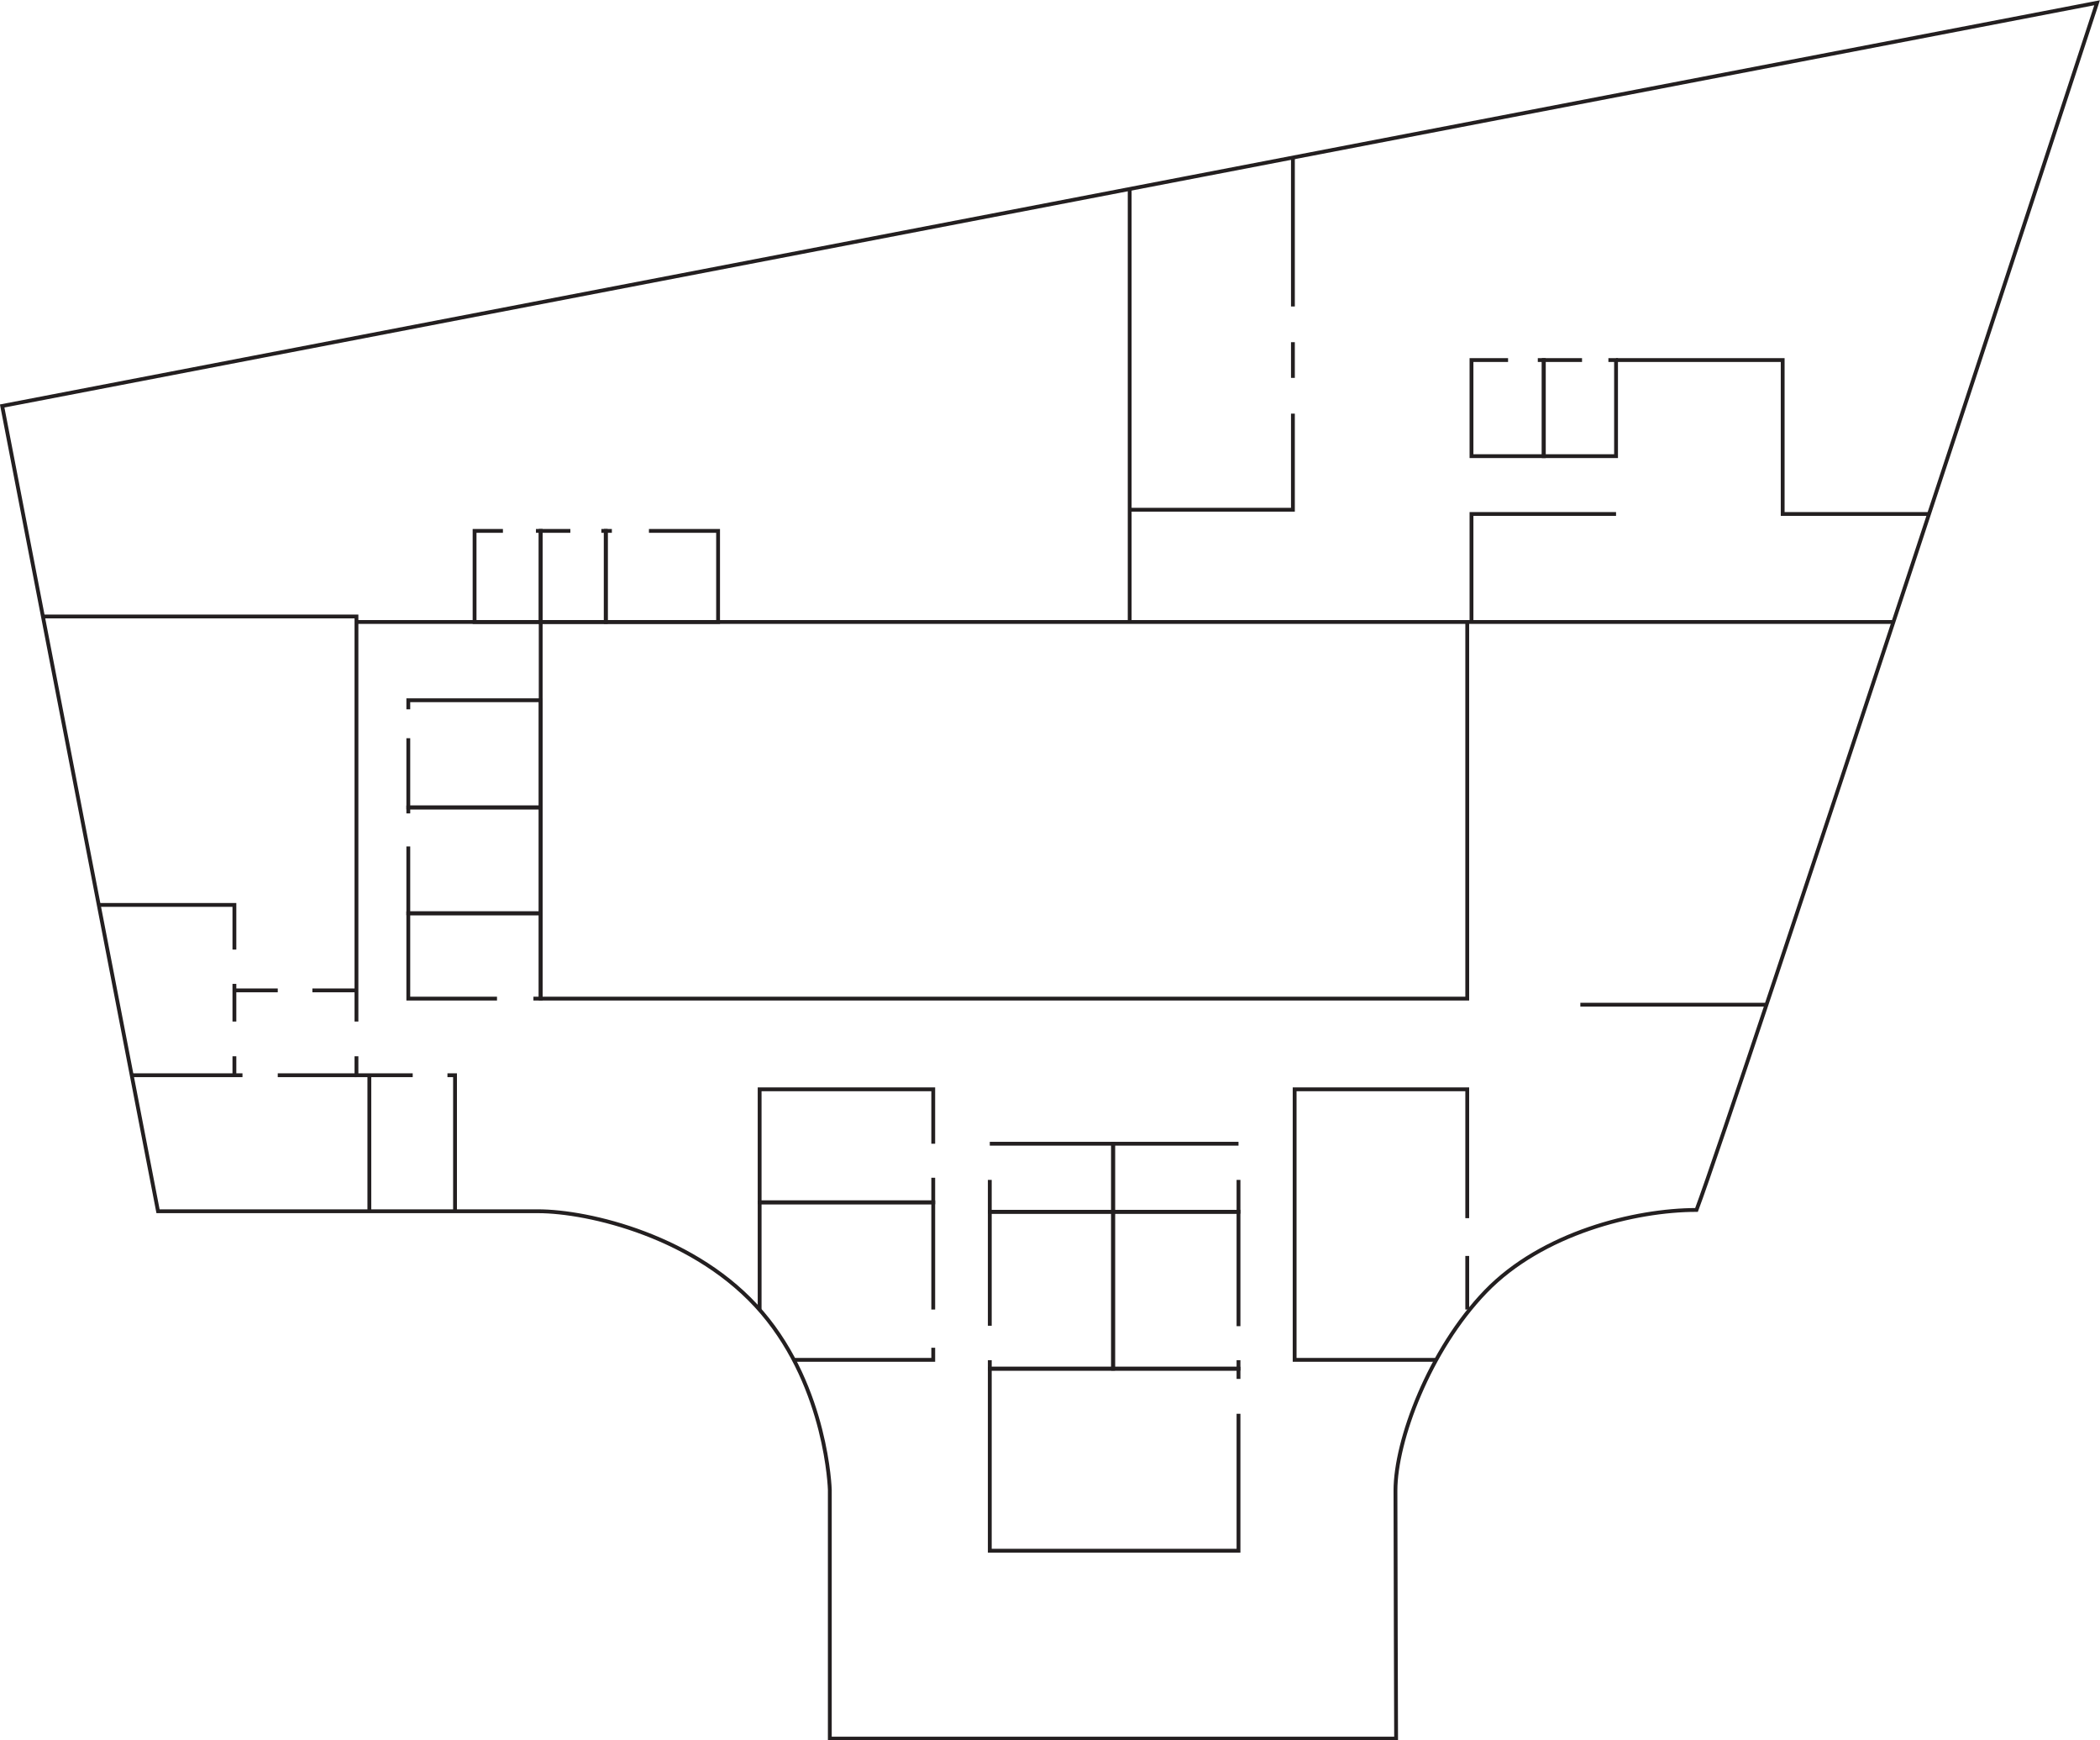 <svg id="Layer_2" data-name="Layer 2" xmlns="http://www.w3.org/2000/svg" viewBox="0 0 548.83 454.72">
  <defs>
    <style>
      .cls-1 {
        fill: none;
        stroke: #231f20;
        stroke-miterlimit: 10;
      }
    </style>
  </defs>
  <title>GD-floors-3</title>
  <path class="cls-1" d="M102,187l40.73,210.41h99.31c13.18,0,41.6,6.58,58.58,26.51s17.68,46.28,17.68,46.28v65h148s-.17-51.82-.17-64.82,8.84-36.74,23.57-52,39-21.31,55.11-21.31c10.4-27.73,104.69-315.43,104.69-315.43Z" transform="translate(-101.43 -80.92)"/>
  <polyline class="cls-1" points="116.94 280.95 118.92 280.95 118.92 316.43"/>
  <polyline class="cls-1" points="107.86 280.95 93.16 280.95 93.16 276"/>
  <polyline class="cls-1" points="93.16 266.92 93.16 161.08 11.24 161.08"/>
  <line class="cls-1" x1="96.53" y1="280.95" x2="96.53" y2="316.43"/>
  <line class="cls-1" x1="93.16" y1="280.95" x2="72.59" y2="280.95"/>
  <line class="cls-1" x1="63.37" y1="280.95" x2="34.45" y2="280.95"/>
  <line class="cls-1" x1="61.26" y1="280.95" x2="61.26" y2="276"/>
  <line class="cls-1" x1="61.26" y1="266.92" x2="61.26" y2="257.08"/>
  <line class="cls-1" x1="93.16" y1="258.78" x2="81.64" y2="258.78"/>
  <line class="cls-1" x1="72.59" y1="258.78" x2="61.26" y2="258.78"/>
  <polyline class="cls-1" points="61.26 248.12 61.26 236.45 25.83 236.45"/>
  <polyline class="cls-1" points="198.53 342.17 198.53 314.17 243.9 314.17 243.9 342.17"/>
  <polyline class="cls-1" points="243.9 352.16 243.9 355.32 207.51 355.32"/>
  <polyline class="cls-1" points="383.46 318.3 383.46 284.63 338.35 284.63 338.35 355.32 375.33 355.32"/>
  <line class="cls-1" x1="383.46" y1="328.17" x2="383.46" y2="342.17"/>
  <line class="cls-1" x1="413.02" y1="262.52" x2="461.38" y2="262.52"/>
  <polyline class="cls-1" points="383.46 162.52 141.31 162.52 141.31 260.93 383.46 260.93 383.46 162.52 494.84 162.52"/>
  <line class="cls-1" x1="141.31" y1="162.52" x2="93.16" y2="162.52"/>
  <line class="cls-1" x1="295.24" y1="162.52" x2="295.24" y2="49.32"/>
  <polyline class="cls-1" points="337.9 108.08 337.9 133.19 295.24 133.19"/>
  <line class="cls-1" x1="337.9" y1="98.74" x2="337.9" y2="89.41"/>
  <line class="cls-1" x1="337.9" y1="80.08" x2="337.9" y2="41.1"/>
  <polyline class="cls-1" points="422.35 134.3 384.57 134.3 384.57 162.52"/>
  <g>
    <polyline id="Room14" class="cls-1" points="129.89 260.93 106.71 260.93 106.71 238.64 141.31 238.64 141.31 260.93 139.41 260.93"/>
    <polyline id="Room13" class="cls-1" points="106.71 221.17 106.71 238.64 141.31 238.64 141.31 210.98 106.71 210.98 106.71 212.54"/>
    <polyline id="Room12" class="cls-1" points="258.68 298.85 290.9 298.85 290.9 316.63 258.68 316.63 258.68 308.3"/>
    <polyline id="Room11" class="cls-1" points="323.68 298.85 290.9 298.85 290.9 316.63 323.68 316.63 323.68 308.3"/>
    <polyline id="Room10" class="cls-1" points="323.68 346.52 323.68 316.63 290.9 316.63 290.9 357.63 323.68 357.63 323.68 355.41"/>
    <polyline id="Room9" class="cls-1" points="258.68 355.41 258.68 357.63 290.9 357.63 290.9 316.63 258.68 316.63 258.68 346.41"/>
    <polyline id="Room8" class="cls-1" points="323.68 360.3 323.68 357.63 258.68 357.63 258.68 405.19 323.68 405.19 323.68 369.41"/>
    <polyline id="Room7" class="cls-1" points="243.9 298.85 243.9 284.63 198.53 284.63 198.53 314.17 243.9 314.17 243.9 307.74"/>
    <polyline id="Room6" class="cls-1" points="106.71 185.34 106.71 182.97 141.31 182.97 141.31 210.98 106.71 210.98 106.71 192.89"/>
    <polyline id="Room5" class="cls-1" points="169.6 138.72 187.67 138.72 187.67 162.52 158.32 162.52 158.32 138.72 159.91 138.72"/>
    <polyline id="Room4" class="cls-1" points="149.06 138.72 141.31 138.72 141.31 162.52 158.32 162.52 158.32 138.72 157.16 138.72"/>
    <polyline id="Room3" class="cls-1" points="131.44 138.72 124.03 138.72 124.03 162.52 141.31 162.52 141.31 138.72 140.07 138.72"/>
    <polyline id="Room2" class="cls-1" points="394.13 94.08 384.57 94.08 384.57 119.19 403.46 119.19 403.46 94.08 401.9 94.08"/>
    <polyline id="Room1" class="cls-1" points="413.46 94.08 403.46 94.08 403.46 119.19 422.35 119.19 422.35 94.08 420.35 94.08"/>
  </g>
  <polyline class="cls-1" points="422.35 94.08 465.9 94.08 465.9 134.3 504.15 134.3"/>
</svg>
